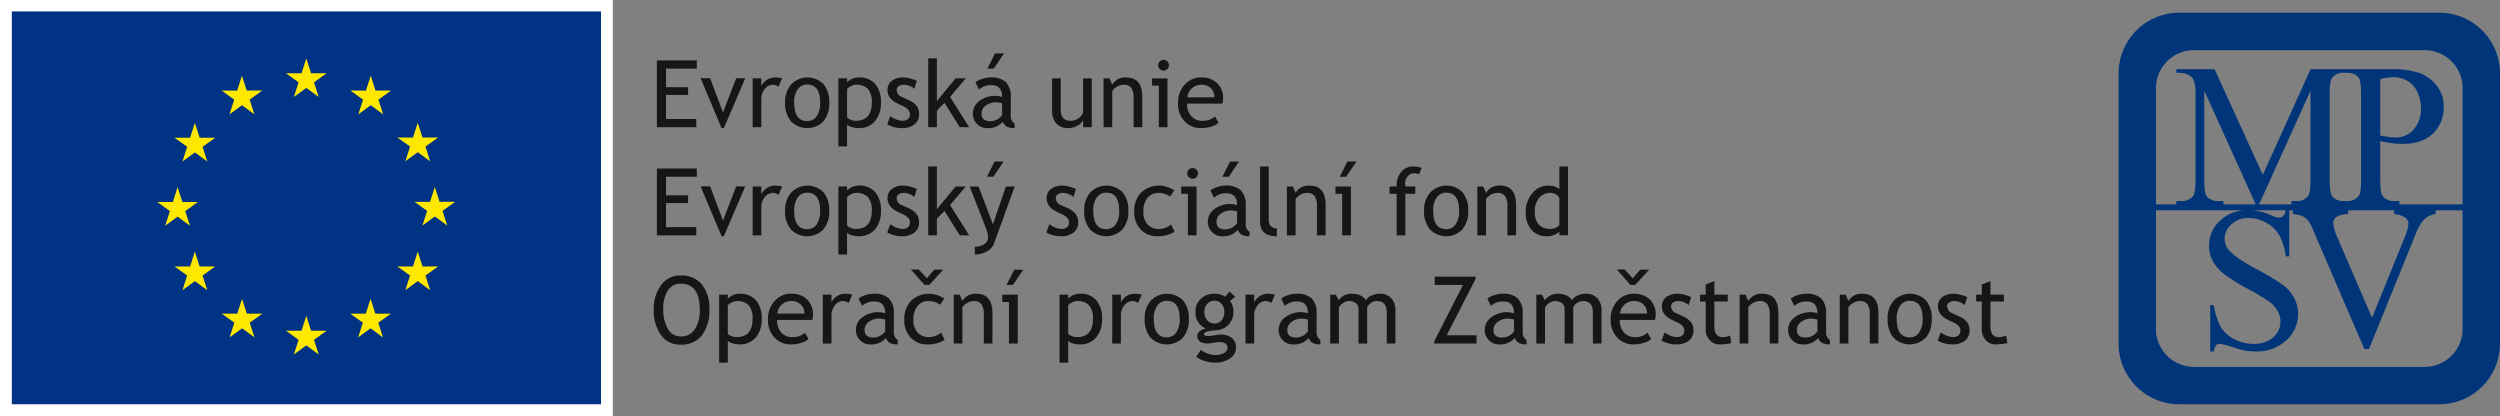 <svg id="Group_334" data-name="Group 334" xmlns="http://www.w3.org/2000/svg" xmlns:xlink="http://www.w3.org/1999/xlink" width="686.231" height="114.259" viewBox="0 0 686.231 114.259">
  <rect x="0" y="0" width="686.231" height="114.259" fill="#808080" stroke="none"/>
  <defs>
    <clipPath id="clip-path">
      <rect id="Rectangle_125" data-name="Rectangle 125" width="686.231" height="114.259" fill="none"/>
    </clipPath>
  </defs>
  <rect id="Rectangle_123" data-name="Rectangle 123" width="168.212" height="114.259" transform="translate(0 0)" fill="#fff"/>
  <rect id="Rectangle_124" data-name="Rectangle 124" width="161.743" height="107.83" transform="translate(3.237 3.136)" fill="#003383"/>
  <path id="Path_1222" data-name="Path 1222" d="M21.638,14.571l3.414-2.491,3.414,2.491-1.3-4.027,3.467-2.487H26.358L25.052,3.978l-1.31,4.083-4.269,0,3.467,2.487Z" transform="translate(59.022 12.056)" fill="#ffe800"/>
  <path id="Path_1223" data-name="Path 1223" d="M17.26,15.752l3.41-2.491,3.41,2.491-1.294-4.031,3.463-2.487H21.976L20.67,5.155,19.36,9.238l-4.269,0,3.463,2.487Z" transform="translate(45.74 15.623)" fill="#ffe800"/>
  <path id="Path_1224" data-name="Path 1224" d="M17.464,8.367l-1.306,4.087-4.273,0,3.467,2.487-1.3,4.031,3.414-2.491,3.414,2.491-1.3-4.031,3.467-2.487H18.774Z" transform="translate(36.024 25.359)" fill="#ffe800"/>
  <path id="Path_1225" data-name="Path 1225" d="M16.291,20.853l3.41,2.491-1.3-4.031,3.467-2.491H17.6l-1.306-4.079-1.306,4.091-4.277-.012,3.471,2.491-1.3,4.031Z" transform="translate(32.456 38.623)" fill="#ffe800"/>
  <path id="Path_1226" data-name="Path 1226" d="M18.771,21.215l-1.306-4.083L16.159,21.22l-4.273,0,3.463,2.491-1.3,4.027,3.414-2.5,3.41,2.5-1.3-4.027,3.467-2.491Z" transform="translate(36.025 51.925)" fill="#ffe800"/>
  <path id="Path_1227" data-name="Path 1227" d="M21.983,24.422l-1.306-4.075-1.306,4.079-4.273,0,3.463,2.487L17.267,30.94l3.41-2.491,3.41,2.491-1.3-4.031,3.467-2.487Z" transform="translate(45.762 61.668)" fill="#ffe800"/>
  <path id="Path_1228" data-name="Path 1228" d="M26.359,25.589l-1.31-4.079-1.3,4.083-4.273,0,3.463,2.491-1.3,4.027,3.414-2.491,3.41,2.491-1.3-4.027,3.467-2.491Z" transform="translate(59.025 65.192)" fill="#ffe800"/>
  <path id="Path_1229" data-name="Path 1229" d="M30.736,24.422,29.43,20.347l-1.31,4.079-4.269,0,3.463,2.487-1.3,4.031,3.414-2.491,3.41,2.491-1.3-4.031,3.467-2.487Z" transform="translate(72.289 61.668)" fill="#ffe800"/>
  <path id="Path_1230" data-name="Path 1230" d="M33.952,21.215l-1.31-4.083-1.31,4.087-4.269,0,3.467,2.491-1.3,4.027,3.414-2.5,3.414,2.5-1.3-4.027,3.467-2.491Z" transform="translate(82.024 51.925)" fill="#ffe800"/>
  <path id="Path_1231" data-name="Path 1231" d="M39.387,16.811H35.115L33.8,12.732l-1.3,4.083-4.277,0L31.692,19.3l-1.3,4.027,3.41-2.5,3.414,2.5-1.3-4.027Z" transform="translate(85.549 38.588)" fill="#ffe800"/>
  <path id="Path_1232" data-name="Path 1232" d="M29.228,18.948l3.414-2.491,3.41,2.491-1.3-4.027,3.463-2.483H33.948L32.642,8.355l-1.314,4.083H27.064l3.467,2.483Z" transform="translate(82.027 25.323)" fill="#ffe800"/>
  <path id="Path_1233" data-name="Path 1233" d="M29.442,5.155,28.136,9.238,23.863,9.23l3.463,2.5-1.3,4.031,3.418-2.5,3.41,2.5-1.3-4.031,3.467-2.5H30.748Z" transform="translate(72.325 15.624)" fill="#ffe800"/>
  <path id="Path_1234" data-name="Path 1234" d="M47.236,6.366v5.1h6.058v2.128H47.236V20.2h8.312v2.253H44.733V4.113H55.685V6.366Z" transform="translate(135.58 12.464)" fill="#161615"/>
  <path id="Path_1235" data-name="Path 1235" d="M54.084,19.02h-.625L47.711,5.327h2.6l3.543,9.388,3.616-9.388h2.491Z" transform="translate(144.606 16.146)" fill="#161615"/>
  <g id="Group_335" data-name="Group 335" transform="translate(0 0)">
    <g id="Group_334-2" data-name="Group 334" clip-path="url(#clip-path)">
      <path id="Path_1236" data-name="Path 1236" d="M58.352,7.813a2.732,2.732,0,0,0-1.564-.536,2.8,2.8,0,0,0-2.213,1.161,4.322,4.322,0,0,0-.943,2.805v7.687H51.254V5.524h2.378v2.14a4.162,4.162,0,0,1,3.87-2.39A10.5,10.5,0,0,1,59.34,5.5Z" transform="translate(155.344 15.985)" fill="#161615"/>
      <path id="Path_1237" data-name="Path 1237" d="M55.965,12.2q0,5.043,3.567,5.043a3.006,3.006,0,0,0,2.612-1.35,6.354,6.354,0,0,0,.943-3.692q0-4.982-3.555-4.982a3.058,3.058,0,0,0-2.6,1.326,6.076,6.076,0,0,0-.971,3.656m-2.5,0a7.325,7.325,0,0,1,1.673-5.014A6.191,6.191,0,0,1,64,7.108,7.51,7.51,0,0,1,65.591,12.2a7.54,7.54,0,0,1-1.624,5.115,6.211,6.211,0,0,1-8.9-.02,7.624,7.624,0,0,1-1.6-5.1" transform="translate(162.036 15.985)" fill="#161615"/>
      <path id="Path_1238" data-name="Path 1238" d="M59.471,8.418v7.808a2.1,2.1,0,0,0,.951.645,3.6,3.6,0,0,0,1.415.306q4.426,0,4.43-5.006a5.479,5.479,0,0,0-1.052-3.716,4.312,4.312,0,0,0-3.366-1.177,2.939,2.939,0,0,0-1.225.351,3.931,3.931,0,0,0-1.153.79m0,9.775v6H57.093V5.524h2.378v1.1a4.437,4.437,0,0,1,3.265-1.354,5.659,5.659,0,0,1,4.446,1.778,7.58,7.58,0,0,1,1.588,5.208,7.566,7.566,0,0,1-1.6,4.99,5.685,5.685,0,0,1-4.631,1.931,6.246,6.246,0,0,1-1.822-.3,2.406,2.406,0,0,1-1.246-.689" transform="translate(173.041 15.985)" fill="#161615"/>
      <path id="Path_1239" data-name="Path 1239" d="M60.418,18.128l.838-2.253a6.474,6.474,0,0,0,3.2,1.3c1.467,0,2.2-.617,2.2-1.854,0-.883-.709-1.645-2.128-2.277a17.262,17.262,0,0,1-2.209-1.137,5.121,5.121,0,0,1-.992-.883,3.542,3.542,0,0,1-.625-1.052,3.426,3.426,0,0,1-.206-1.2,3.064,3.064,0,0,1,1.2-2.576,4.981,4.981,0,0,1,3.14-.927A10.01,10.01,0,0,1,68.54,6.2l-.673,2.2a4.56,4.56,0,0,0-2.842-1.125,2.485,2.485,0,0,0-1.435.4,1.193,1.193,0,0,0-.58,1.016,2.109,2.109,0,0,0,1.463,1.951l1.7.774a6.026,6.026,0,0,1,2.281,1.628,3.611,3.611,0,0,1,.713,2.29A3.437,3.437,0,0,1,67.9,18.161a5.427,5.427,0,0,1-3.5,1.02,7.976,7.976,0,0,1-3.982-1.052" transform="translate(183.119 15.985)" fill="#161615"/>
      <path id="Path_1240" data-name="Path 1240" d="M71.873,22.874l-4.208-6.707-2.076,2.14v4.567H63.21V3.973h2.378V15.7L70.72,9.467H73.5l-4.293,5.1,5.244,8.312Z" transform="translate(191.582 12.042)" fill="#161615"/>
      <path id="Path_1241" data-name="Path 1241" d="M74.821,3.637,71.995,7.8H70.242l2.116-4.168ZM74.285,17.31a8.491,8.491,0,0,0-1.576-.254,4.519,4.519,0,0,0-2.943.927,2.764,2.764,0,0,0-1.141,2.193q0,2.086,2.467,2.088a4.055,4.055,0,0,0,3.192-1.713Zm.226,5.043a5.248,5.248,0,0,1-4.369,1.79A3.757,3.757,0,0,1,67.408,23a3.845,3.845,0,0,1-1.161-2.85A4.252,4.252,0,0,1,68.033,16.7a7.115,7.115,0,0,1,4.551-1.407,5.291,5.291,0,0,1,1.7.322q0-3.253-2.9-3.253a4.636,4.636,0,0,0-3.43,1.2l-1-1.991a5.9,5.9,0,0,1,1.87-.943,7.331,7.331,0,0,1,2.286-.4,5.8,5.8,0,0,1,4.24,1.326,5.794,5.794,0,0,1,1.318,4.22v4.8a2.455,2.455,0,0,0,1.052,2.354V24.13a4.5,4.5,0,0,1-2.173-.411,2.351,2.351,0,0,1-1.032-1.366" transform="translate(200.786 11.023)" fill="#161615"/>
      <path id="Path_1242" data-name="Path 1242" d="M74.022,5.336v8.549q0,3.1,2.693,3.1a3.72,3.72,0,0,0,2.152-.673,3.272,3.272,0,0,0,1.29-1.568V5.336h2.378V18.743H80.157V16.888a3.706,3.706,0,0,1-1.608,1.447,4.912,4.912,0,0,1-2.362.657,4.378,4.378,0,0,1-3.374-1.266,5.1,5.1,0,0,1-1.169-3.592v-8.8Z" transform="translate(217.144 16.173)" fill="#161615"/>
      <path id="Path_1243" data-name="Path 1243" d="M83.4,18.931v-7.8a5.164,5.164,0,0,0-.645-3A2.54,2.54,0,0,0,80.6,7.277a3.518,3.518,0,0,0-1.7.488,3.814,3.814,0,0,0-1.366,1.2v9.964H75.15V5.524h1.628l.75,1.729a4.132,4.132,0,0,1,3.845-1.979q4.408,0,4.406,5.357v8.3Z" transform="translate(227.77 15.985)" fill="#161615"/>
      <path id="Path_1244" data-name="Path 1244" d="M81.6,4.078a1.424,1.424,0,0,1,1.048.435,1.4,1.4,0,0,1,.427,1.032,1.469,1.469,0,1,1-2.939,0A1.452,1.452,0,0,1,81.6,4.078m-1.3,18.478v-11.4H78.455v-2h4.216V22.556Z" transform="translate(237.787 12.36)" fill="#161615"/>
      <path id="Path_1245" data-name="Path 1245" d="M86.619,7.277a3.762,3.762,0,0,0-3.833,3.458H90.21a3.391,3.391,0,0,0-.9-2.406,3.51,3.51,0,0,0-2.689-1.052m5.768,5.184H82.725a4.823,4.823,0,0,0,1.29,3.616,4.018,4.018,0,0,0,2.926,1.1,5.011,5.011,0,0,0,3.406-1.189l1,1.713a4.529,4.529,0,0,1-1.693.951,9.139,9.139,0,0,1-3.18.524,5.925,5.925,0,0,1-4.293-1.713,6.719,6.719,0,0,1-1.963-5.083,7.166,7.166,0,0,1,2.015-5.321,5.853,5.853,0,0,1,4.269-1.79A6.094,6.094,0,0,1,91,6.89a5.519,5.519,0,0,1,1.58,4.12,5.333,5.333,0,0,1-.189,1.451" transform="translate(243.142 15.985)" fill="#161615"/>
      <path id="Path_1246" data-name="Path 1246" d="M47.236,13.73v5.1h6.058v2.128H47.236v6.611h8.312v2.253H44.733V11.477H55.685V13.73Z" transform="translate(135.58 34.785)" fill="#161615"/>
      <path id="Path_1247" data-name="Path 1247" d="M54.084,26.384h-.625L47.711,12.692h2.6l3.543,9.388,3.616-9.388h2.491Z" transform="translate(144.606 38.466)" fill="#161615"/>
      <path id="Path_1248" data-name="Path 1248" d="M58.352,15.178a2.732,2.732,0,0,0-1.564-.536A2.8,2.8,0,0,0,54.575,15.8a4.322,4.322,0,0,0-.943,2.805V26.3H51.254V12.889h2.378v2.14a4.162,4.162,0,0,1,3.87-2.39,10.5,10.5,0,0,1,1.838.226Z" transform="translate(155.344 38.307)" fill="#161615"/>
      <path id="Path_1249" data-name="Path 1249" d="M55.965,19.56q0,5.043,3.567,5.043a3.006,3.006,0,0,0,2.612-1.35,6.354,6.354,0,0,0,.943-3.692q0-4.982-3.555-4.982a3.057,3.057,0,0,0-2.6,1.326,6.076,6.076,0,0,0-.971,3.656m-2.5,0a7.325,7.325,0,0,1,1.673-5.014A6.191,6.191,0,0,1,64,14.473a7.51,7.51,0,0,1,1.588,5.087,7.54,7.54,0,0,1-1.624,5.115,6.211,6.211,0,0,1-8.9-.02,7.624,7.624,0,0,1-1.6-5.1" transform="translate(162.036 38.307)" fill="#161615"/>
      <path id="Path_1250" data-name="Path 1250" d="M59.471,15.782V23.59a2.1,2.1,0,0,0,.951.645,3.6,3.6,0,0,0,1.415.306q4.426,0,4.43-5.006a5.479,5.479,0,0,0-1.052-3.716,4.312,4.312,0,0,0-3.366-1.177,2.939,2.939,0,0,0-1.225.351,3.93,3.93,0,0,0-1.153.79m0,9.775v6H57.093V12.888h2.378v1.1a4.437,4.437,0,0,1,3.265-1.354,5.659,5.659,0,0,1,4.446,1.778,7.58,7.58,0,0,1,1.588,5.208,7.566,7.566,0,0,1-1.6,4.99,5.685,5.685,0,0,1-4.631,1.931,6.247,6.247,0,0,1-1.822-.3,2.406,2.406,0,0,1-1.246-.689" transform="translate(173.041 38.304)" fill="#161615"/>
      <path id="Path_1251" data-name="Path 1251" d="M60.418,25.493l.838-2.253a6.474,6.474,0,0,0,3.2,1.3c1.467,0,2.2-.617,2.2-1.854,0-.883-.709-1.645-2.128-2.277a17.262,17.262,0,0,1-2.209-1.137,5.121,5.121,0,0,1-.992-.883,3.542,3.542,0,0,1-.625-1.052,3.426,3.426,0,0,1-.206-1.2,3.064,3.064,0,0,1,1.2-2.576,4.981,4.981,0,0,1,3.14-.927,10.01,10.01,0,0,1,3.692.927l-.673,2.2a4.56,4.56,0,0,0-2.842-1.125,2.485,2.485,0,0,0-1.435.4,1.193,1.193,0,0,0-.58,1.016,2.109,2.109,0,0,0,1.463,1.951l1.7.774a6.026,6.026,0,0,1,2.281,1.628,3.611,3.611,0,0,1,.713,2.29A3.437,3.437,0,0,1,67.9,25.526a5.427,5.427,0,0,1-3.5,1.02,7.976,7.976,0,0,1-3.982-1.052" transform="translate(183.119 38.307)" fill="#161615"/>
      <path id="Path_1252" data-name="Path 1252" d="M71.873,30.238l-4.208-6.707-2.076,2.14v4.567H63.21v-18.9h2.378V23.063l5.131-6.232H73.5l-4.293,5.1,5.244,8.312Z" transform="translate(191.582 34.362)" fill="#161615"/>
      <path id="Path_1253" data-name="Path 1253" d="M75.335,11l-2.83,4.168H70.756L72.868,11Zm-2.64,22.533a4.132,4.132,0,0,1-1.947,2.128,6.517,6.517,0,0,1-3.309.851V34.385a4.56,4.56,0,0,0,2.552-.693,2.007,2.007,0,0,0,1.064-1.7,6.352,6.352,0,0,0-.387-2.173q-.387-1.07-1-2.648L66.036,17.85h2.427l3.946,10.363L75.952,17.85h2.427Z" transform="translate(200.147 33.346)" fill="#161615"/>
      <path id="Path_1254" data-name="Path 1254" d="M71.253,25.493l.838-2.253a6.474,6.474,0,0,0,3.2,1.3c1.467,0,2.2-.617,2.2-1.854,0-.883-.709-1.645-2.128-2.277a17.259,17.259,0,0,1-2.209-1.137,5.122,5.122,0,0,1-.992-.883,3.543,3.543,0,0,1-.625-1.052,3.427,3.427,0,0,1-.206-1.2,3.064,3.064,0,0,1,1.2-2.576,4.989,4.989,0,0,1,3.14-.927,10.01,10.01,0,0,1,3.692.927l-.673,2.2a4.56,4.56,0,0,0-2.842-1.125,2.485,2.485,0,0,0-1.435.4,1.193,1.193,0,0,0-.58,1.016,2.109,2.109,0,0,0,1.463,1.951l1.705.774a6.008,6.008,0,0,1,2.277,1.628A3.611,3.611,0,0,1,80,22.7a3.437,3.437,0,0,1-1.266,2.826,5.427,5.427,0,0,1-3.5,1.02,7.976,7.976,0,0,1-3.982-1.052" transform="translate(215.959 38.307)" fill="#161615"/>
      <path id="Path_1255" data-name="Path 1255" d="M76.33,19.56q0,5.043,3.567,5.043a3.015,3.015,0,0,0,2.612-1.35,6.354,6.354,0,0,0,.943-3.692q0-4.982-3.555-4.982A3.057,3.057,0,0,0,77.3,15.9a6.076,6.076,0,0,0-.971,3.656m-2.5,0A7.325,7.325,0,0,1,75.5,14.546a6.191,6.191,0,0,1,8.868-.073,7.51,7.51,0,0,1,1.588,5.087,7.54,7.54,0,0,1-1.624,5.115,6.211,6.211,0,0,1-8.9-.02,7.624,7.624,0,0,1-1.6-5.1" transform="translate(223.76 38.307)" fill="#161615"/>
      <path id="Path_1256" data-name="Path 1256" d="M88.232,13.977l-1.177,1.677a3.53,3.53,0,0,0-1.282-.689,5.484,5.484,0,0,0-1.81-.322A3.812,3.812,0,0,0,80.884,16a5.633,5.633,0,0,0-1.137,3.725,5.041,5.041,0,0,0,1.161,3.587,4.234,4.234,0,0,0,3.233,1.233A5.316,5.316,0,0,0,87.37,23.3l.939,2.007a8.6,8.6,0,0,1-4.744,1.237A6.055,6.055,0,0,1,79.03,24.7a6.836,6.836,0,0,1-1.79-4.982A7.122,7.122,0,0,1,79.1,14.578a7.11,7.11,0,0,1,7.34-1.5,6.389,6.389,0,0,1,1.79.9" transform="translate(234.104 38.307)" fill="#161615"/>
      <path id="Path_1257" data-name="Path 1257" d="M83.579,11.443a1.415,1.415,0,0,1,1.044.435,1.391,1.391,0,0,1,.431,1.032,1.412,1.412,0,0,1-.431,1.044,1.465,1.465,0,0,1-2.076,0,1.465,1.465,0,0,1,1.032-2.511m-1.3,18.478v-11.4H80.435v-2h4.22V29.921Z" transform="translate(243.788 34.682)" fill="#161615"/>
      <path id="Path_1258" data-name="Path 1258" d="M90.823,11l-2.83,4.168H86.244L88.36,11Zm-.536,13.673a8.47,8.47,0,0,0-1.58-.254,4.508,4.508,0,0,0-2.939.927,2.764,2.764,0,0,0-1.141,2.193q0,2.086,2.467,2.088a4.055,4.055,0,0,0,3.192-1.713Zm.226,5.043a5.248,5.248,0,0,1-4.37,1.79,3.757,3.757,0,0,1-2.733-1.145,3.845,3.845,0,0,1-1.161-2.85,4.252,4.252,0,0,1,1.786-3.446,7.115,7.115,0,0,1,4.551-1.407,5.291,5.291,0,0,1,1.7.322q0-3.253-2.9-3.253a4.63,4.63,0,0,0-3.43,1.2l-1-1.991A5.9,5.9,0,0,1,84.821,18a7.331,7.331,0,0,1,2.286-.4,5.794,5.794,0,0,1,4.236,1.326,5.777,5.777,0,0,1,1.322,4.22v4.8a2.455,2.455,0,0,0,1.052,2.354v1.189a4.5,4.5,0,0,1-2.173-.411,2.351,2.351,0,0,1-1.032-1.366" transform="translate(249.286 33.346)" fill="#161615"/>
      <path id="Path_1259" data-name="Path 1259" d="M85.808,26.446V11.338h2.378V26.047A2.288,2.288,0,0,0,88.8,27.74a2.194,2.194,0,0,0,1.624.621v2.128q-4.619,0-4.619-4.043" transform="translate(260.073 34.364)" fill="#161615"/>
      <path id="Path_1260" data-name="Path 1260" d="M95.887,26.3V18.5a5.164,5.164,0,0,0-.645-3,2.54,2.54,0,0,0-2.161-.855,3.518,3.518,0,0,0-1.7.488,3.814,3.814,0,0,0-1.366,1.2V26.3H87.636V12.889h1.628l.75,1.729a4.132,4.132,0,0,1,3.845-1.979q4.408,0,4.406,5.357v8.3Z" transform="translate(265.613 38.307)" fill="#161615"/>
      <path id="Path_1261" data-name="Path 1261" d="M96.7,11l-2.83,4.168H92.114L94.23,11ZM92.779,31.257v-11.4H90.941v-2h4.253V31.257Z" transform="translate(275.63 33.346)" fill="#161615"/>
      <path id="Path_1262" data-name="Path 1262" d="M102.747,13.465a4.1,4.1,0,0,0-1.35-.25,2.261,2.261,0,0,0-1.8.826,3.1,3.1,0,0,0-.709,2.088l.064.7h2.729v2H98.954v11.4H96.576v-11.4H94.625v-2h1.951A5.978,5.978,0,0,1,97.842,12.8a4.2,4.2,0,0,1,3.342-1.463,7.44,7.44,0,0,1,2.229.375Z" transform="translate(286.796 34.361)" fill="#161615"/>
      <path id="Path_1263" data-name="Path 1263" d="M99.478,19.56q0,5.043,3.567,5.043a3.015,3.015,0,0,0,2.612-1.35,6.354,6.354,0,0,0,.943-3.692q0-4.982-3.555-4.982a3.057,3.057,0,0,0-2.6,1.326,6.076,6.076,0,0,0-.971,3.656m-2.5,0a7.325,7.325,0,0,1,1.673-5.014,6.191,6.191,0,0,1,8.868-.073A7.51,7.51,0,0,1,109.1,19.56a7.54,7.54,0,0,1-1.624,5.115,6.211,6.211,0,0,1-8.9-.02,7.624,7.624,0,0,1-1.6-5.1" transform="translate(293.919 38.307)" fill="#161615"/>
      <path id="Path_1264" data-name="Path 1264" d="M108.856,26.3V18.5a5.163,5.163,0,0,0-.645-3,2.539,2.539,0,0,0-2.161-.855,3.519,3.519,0,0,0-1.7.488,3.814,3.814,0,0,0-1.366,1.2V26.3h-2.378V12.889h1.628l.75,1.729a4.132,4.132,0,0,1,3.845-1.979q4.408,0,4.406,5.357v8.3Z" transform="translate(304.921 38.307)" fill="#161615"/>
      <path id="Path_1265" data-name="Path 1265" d="M113.145,19.935a2.82,2.82,0,0,0-2.467-1.35,3.826,3.826,0,0,0-3.1,1.427,5.491,5.491,0,0,0-1.185,3.632q0,4.843,4.406,4.841a3.394,3.394,0,0,0,1.354-.355,1.974,1.974,0,0,0,.988-.758Zm0,10.291v-.988a4.88,4.88,0,0,1-3.6,1.237,5.149,5.149,0,0,1-4.083-1.8,7.071,7.071,0,0,1-1.564-4.8,7.713,7.713,0,0,1,1.8-5.151,5.461,5.461,0,0,1,4.293-2.136,4.56,4.56,0,0,1,3.156.975v-6.22h2.378V30.226Z" transform="translate(314.889 34.361)" fill="#161615"/>
      <path id="Path_1266" data-name="Path 1266" d="M47.144,28.1a10.224,10.224,0,0,0,1.246,5.268A3.885,3.885,0,0,0,51.9,35.485a4.457,4.457,0,0,0,3.91-1.939A9.448,9.448,0,0,0,57.157,28.1q0-7.086-5.256-7.086a3.952,3.952,0,0,0-3.543,1.9A9.569,9.569,0,0,0,47.144,28.1m-2.628,0a10.839,10.839,0,0,1,2-6.659A6.375,6.375,0,0,1,51.9,18.761a7.159,7.159,0,0,1,5.853,2.467A10.514,10.514,0,0,1,59.789,28.1a11.058,11.058,0,0,1-2.044,7.078,7.041,7.041,0,0,1-5.845,2.56,6.322,6.322,0,0,1-5.426-2.7A11.52,11.52,0,0,1,44.516,28.1" transform="translate(134.922 56.862)" fill="#161615"/>
      <path id="Path_1267" data-name="Path 1267" d="M51.35,23.147v7.808a2.1,2.1,0,0,0,.951.645,3.608,3.608,0,0,0,1.415.31q4.432,0,4.43-5.01a5.479,5.479,0,0,0-1.052-3.716,4.312,4.312,0,0,0-3.366-1.177,2.939,2.939,0,0,0-1.225.351,3.986,3.986,0,0,0-1.153.79m0,9.775v6H48.972V20.253H51.35v1.1A4.446,4.446,0,0,1,54.619,20a5.656,5.656,0,0,1,4.442,1.778,7.58,7.58,0,0,1,1.588,5.208,7.566,7.566,0,0,1-1.6,4.99,5.668,5.668,0,0,1-4.631,1.931,6.247,6.247,0,0,1-1.822-.3,2.443,2.443,0,0,1-1.246-.689" transform="translate(148.428 60.626)" fill="#161615"/>
      <path id="Path_1268" data-name="Path 1268" d="M58.688,22.006a3.755,3.755,0,0,0-3.825,3.454h7.425a3.391,3.391,0,0,0-.907-2.4,3.507,3.507,0,0,0-2.693-1.052m5.776,5.184H54.8a4.839,4.839,0,0,0,1.29,3.616,4.035,4.035,0,0,0,2.926,1.1,5.022,5.022,0,0,0,3.41-1.189l1,1.713a4.475,4.475,0,0,1-1.689.951,9.139,9.139,0,0,1-3.18.524A5.925,5.925,0,0,1,54.258,32.2,6.723,6.723,0,0,1,52.3,27.113a7.166,7.166,0,0,1,2.015-5.321A5.851,5.851,0,0,1,58.579,20a6.1,6.1,0,0,1,4.494,1.616,5.532,5.532,0,0,1,1.576,4.12,5.5,5.5,0,0,1-.185,1.451" transform="translate(158.511 60.626)" fill="#161615"/>
      <path id="Path_1269" data-name="Path 1269" d="M63.129,22.543a2.722,2.722,0,0,0-1.564-.536,2.8,2.8,0,0,0-2.213,1.161,4.322,4.322,0,0,0-.943,2.805v7.687H56.031V20.254h2.378v2.14A4.162,4.162,0,0,1,62.279,20a10.5,10.5,0,0,1,1.838.226Z" transform="translate(169.823 60.629)" fill="#161615"/>
      <path id="Path_1270" data-name="Path 1270" d="M66.323,27.078a8.491,8.491,0,0,0-1.576-.254,4.519,4.519,0,0,0-2.943.927,2.764,2.764,0,0,0-1.141,2.193c0,1.395.822,2.088,2.467,2.088a4.044,4.044,0,0,0,3.192-1.713Zm.226,5.043a5.248,5.248,0,0,1-4.369,1.79,3.757,3.757,0,0,1-2.733-1.145,3.838,3.838,0,0,1-1.161-2.85,4.252,4.252,0,0,1,1.786-3.446,7.115,7.115,0,0,1,4.551-1.407,5.291,5.291,0,0,1,1.7.322q0-3.253-2.9-3.253a4.636,4.636,0,0,0-3.43,1.2l-1-1.991a5.9,5.9,0,0,1,1.87-.943,7.331,7.331,0,0,1,2.286-.4,5.788,5.788,0,0,1,4.236,1.326A5.783,5.783,0,0,1,68.7,25.55v4.8a2.455,2.455,0,0,0,1.052,2.354V33.9a4.5,4.5,0,0,1-2.173-.411,2.351,2.351,0,0,1-1.032-1.366" transform="translate(176.654 60.629)" fill="#161615"/>
      <path id="Path_1271" data-name="Path 1271" d="M72.266,18.4l-3.813,4.18H67.114l-3.733-4.228h2.157l2.229,2.4,2.04-2.354Zm.306,7.949-1.181,1.677a3.47,3.47,0,0,0-1.278-.689,5.484,5.484,0,0,0-1.81-.322,3.812,3.812,0,0,0-3.08,1.354,5.634,5.634,0,0,0-1.141,3.725,5.042,5.042,0,0,0,1.165,3.587,4.234,4.234,0,0,0,3.233,1.233,5.3,5.3,0,0,0,3.225-1.242l.943,2.007A8.6,8.6,0,0,1,67.9,38.917a6.033,6.033,0,0,1-4.531-1.842,6.838,6.838,0,0,1-1.794-4.982,7.122,7.122,0,0,1,1.862-5.143,7.11,7.11,0,0,1,7.34-1.5,6.56,6.56,0,0,1,1.79.9" transform="translate(186.641 55.622)" fill="#161615"/>
      <path id="Path_1272" data-name="Path 1272" d="M73.2,33.661v-7.8a5.14,5.14,0,0,0-.645-2.995,2.53,2.53,0,0,0-2.161-.859,3.518,3.518,0,0,0-1.7.488,3.813,3.813,0,0,0-1.366,1.2v9.964H64.946V20.254h1.628l.75,1.729A4.132,4.132,0,0,1,71.17,20q4.4,0,4.406,5.357v8.3Z" transform="translate(196.843 60.629)" fill="#161615"/>
      <path id="Path_1273" data-name="Path 1273" d="M74.007,18.367l-2.83,4.172H69.424l2.116-4.172ZM70.089,38.622v-11.4H68.251v-2H72.5V38.622Z" transform="translate(206.86 55.668)" fill="#161615"/>
      <path id="Path_1274" data-name="Path 1274" d="M74.529,23.147v7.808a2.1,2.1,0,0,0,.951.645,3.608,3.608,0,0,0,1.415.31q4.432,0,4.43-5.01a5.479,5.479,0,0,0-1.052-3.716,4.312,4.312,0,0,0-3.366-1.177,2.939,2.939,0,0,0-1.225.351,3.985,3.985,0,0,0-1.153.79m0,9.775v6H72.151V20.253h2.378v1.1A4.446,4.446,0,0,1,77.8,20a5.656,5.656,0,0,1,4.442,1.778,7.58,7.58,0,0,1,1.588,5.208,7.566,7.566,0,0,1-1.6,4.99A5.668,5.668,0,0,1,77.6,33.909a6.247,6.247,0,0,1-1.822-.3,2.406,2.406,0,0,1-1.246-.689" transform="translate(218.68 60.626)" fill="#161615"/>
      <path id="Path_1275" data-name="Path 1275" d="M82.839,22.543a2.751,2.751,0,0,0-1.564-.536,2.807,2.807,0,0,0-2.217,1.161,4.345,4.345,0,0,0-.943,2.805v7.687H75.741V20.254h2.374v2.14A4.17,4.17,0,0,1,81.985,20a10.417,10.417,0,0,1,1.838.226Z" transform="translate(229.561 60.629)" fill="#161615"/>
      <path id="Path_1276" data-name="Path 1276" d="M80.452,26.925q0,5.043,3.567,5.043a3.015,3.015,0,0,0,2.612-1.35,6.354,6.354,0,0,0,.943-3.692q0-4.982-3.555-4.982a3.057,3.057,0,0,0-2.6,1.326,6.077,6.077,0,0,0-.971,3.656m-2.5,0a7.325,7.325,0,0,1,1.673-5.014,6.191,6.191,0,0,1,8.868-.073,7.51,7.51,0,0,1,1.588,5.087,7.542,7.542,0,0,1-1.628,5.115,6.206,6.206,0,0,1-8.9-.02,7.624,7.624,0,0,1-1.6-5.1" transform="translate(236.253 60.629)" fill="#161615"/>
      <path id="Path_1277" data-name="Path 1277" d="M86.652,22.379a2.579,2.579,0,0,0-2.019.879,3.074,3.074,0,0,0-.782,2.124A3.533,3.533,0,0,0,84.6,27.7a2.512,2.512,0,0,0,2.048.923,2.392,2.392,0,0,0,1.979-.895,3.655,3.655,0,0,0,.713-2.35,3.1,3.1,0,0,0-.77-2.124,2.452,2.452,0,0,0-1.923-.879M81.61,37.789l1.29-1.9a7.018,7.018,0,0,0,3.829,1.391,4.964,4.964,0,0,0,2.548-.56,1.609,1.609,0,0,0,.931-1.383c0-1.084-.786-1.624-2.35-1.624a9.251,9.251,0,0,0-1.455.2,9.442,9.442,0,0,1-1.637.2q-2.86,0-2.858-2.152a1.543,1.543,0,0,1,.669-1.2,4.174,4.174,0,0,1,1.661-.778,4.682,4.682,0,0,1-2.83-4.607,4.648,4.648,0,0,1,1.463-3.5,5.039,5.039,0,0,1,3.62-1.4,5.142,5.142,0,0,1,3.092.814l1.189-1.427,1.552,1.463L90.9,22.391a4.966,4.966,0,0,1,.915,3.1A4.85,4.85,0,0,1,90.546,28.9a4.973,4.973,0,0,1-3.317,1.576l-1.963.2a3.71,3.71,0,0,0-.939.27c-.391.153-.589.355-.589.6,0,.343.407.516,1.225.516a10.769,10.769,0,0,0,1.677-.2,11.277,11.277,0,0,1,1.689-.193,4.613,4.613,0,0,1,3.088.947,3.264,3.264,0,0,1,1.108,2.624,3.479,3.479,0,0,1-1.661,2.991,7.259,7.259,0,0,1-4.2,1.137,8.906,8.906,0,0,1-2.741-.464,7.783,7.783,0,0,1-2.314-1.125" transform="translate(246.737 60.169)" fill="#161615"/>
      <path id="Path_1278" data-name="Path 1278" d="M91.915,22.543a2.722,2.722,0,0,0-1.564-.536,2.8,2.8,0,0,0-2.213,1.161,4.322,4.322,0,0,0-.943,2.805v7.687H84.817V20.254H87.2v2.14A4.162,4.162,0,0,1,91.065,20a10.5,10.5,0,0,1,1.838.226Z" transform="translate(257.069 60.629)" fill="#161615"/>
      <path id="Path_1279" data-name="Path 1279" d="M95.11,27.078a8.492,8.492,0,0,0-1.576-.254,4.519,4.519,0,0,0-2.943.927,2.764,2.764,0,0,0-1.141,2.193c0,1.395.822,2.088,2.467,2.088a4.044,4.044,0,0,0,3.192-1.713Zm.226,5.043a5.248,5.248,0,0,1-4.369,1.79,3.757,3.757,0,0,1-2.733-1.145,3.838,3.838,0,0,1-1.161-2.85,4.252,4.252,0,0,1,1.786-3.446,7.115,7.115,0,0,1,4.551-1.407,5.291,5.291,0,0,1,1.7.322q0-3.253-2.9-3.253a4.636,4.636,0,0,0-3.43,1.2l-1-1.991a5.9,5.9,0,0,1,1.87-.943,7.331,7.331,0,0,1,2.286-.4,5.788,5.788,0,0,1,4.236,1.326,5.783,5.783,0,0,1,1.322,4.22v4.8a2.455,2.455,0,0,0,1.052,2.354V33.9a4.5,4.5,0,0,1-2.173-.411,2.352,2.352,0,0,1-1.032-1.366" transform="translate(263.904 60.629)" fill="#161615"/>
      <path id="Path_1280" data-name="Path 1280" d="M106.107,33.661V25.176q0-3.168-2.741-3.168a2.742,2.742,0,0,0-1.616.532,2.786,2.786,0,0,0-1.024,1.209v9.912H98.347V24.136a1.857,1.857,0,0,0-.746-1.56,3.162,3.162,0,0,0-1.971-.568,2.7,2.7,0,0,0-1.52.552,3.3,3.3,0,0,0-1.145,1.213v9.888H90.584V20.254h1.552l.79,1.552A4.176,4.176,0,0,1,96.368,20q2.878,0,4.031,1.79a3.073,3.073,0,0,1,1.487-1.278A5.213,5.213,0,0,1,104.128,20a4.156,4.156,0,0,1,3.217,1.233,4.9,4.9,0,0,1,1.141,3.463v8.961Z" transform="translate(274.548 60.629)" fill="#161615"/>
      <path id="Path_1281" data-name="Path 1281" d="M97.671,37.182v-.625L105.559,21.1H97.8V18.842H109v.629l-7.913,15.458h8.187v2.253Z" transform="translate(296.027 57.106)" fill="#161615"/>
      <path id="Path_1282" data-name="Path 1282" d="M109.146,27.078a8.491,8.491,0,0,0-1.576-.254,4.519,4.519,0,0,0-2.943.927,2.764,2.764,0,0,0-1.141,2.193c0,1.395.822,2.088,2.467,2.088a4.044,4.044,0,0,0,3.192-1.713Zm.226,5.043A5.248,5.248,0,0,1,105,33.91a3.757,3.757,0,0,1-2.733-1.145,3.838,3.838,0,0,1-1.161-2.85,4.252,4.252,0,0,1,1.786-3.446,7.115,7.115,0,0,1,4.551-1.407,5.291,5.291,0,0,1,1.7.322q0-3.253-2.9-3.253a4.636,4.636,0,0,0-3.43,1.2l-1-1.991a5.9,5.9,0,0,1,1.87-.943,7.331,7.331,0,0,1,2.285-.4,5.8,5.8,0,0,1,4.24,1.326,5.8,5.8,0,0,1,1.318,4.22v4.8a2.455,2.455,0,0,0,1.052,2.354V33.9a4.5,4.5,0,0,1-2.173-.411,2.351,2.351,0,0,1-1.032-1.366" transform="translate(306.445 60.629)" fill="#161615"/>
      <path id="Path_1283" data-name="Path 1283" d="M120.143,33.661V25.176q0-3.168-2.741-3.168a2.742,2.742,0,0,0-1.616.532,2.786,2.786,0,0,0-1.024,1.209v9.912h-2.378V24.136a1.858,1.858,0,0,0-.746-1.56,3.162,3.162,0,0,0-1.971-.568,2.7,2.7,0,0,0-1.52.552A3.3,3.3,0,0,0,107,23.773v9.888H104.62V20.254h1.552l.79,1.552A4.176,4.176,0,0,1,110.4,20q2.878,0,4.031,1.79a3.073,3.073,0,0,1,1.487-1.278A5.213,5.213,0,0,1,118.164,20a4.156,4.156,0,0,1,3.217,1.233,4.9,4.9,0,0,1,1.141,3.463v8.961Z" transform="translate(317.09 60.629)" fill="#161615"/>
      <path id="Path_1284" data-name="Path 1284" d="M116.08,27.013a3.763,3.763,0,0,0-3.833,3.454h7.425a3.388,3.388,0,0,0-.9-2.4,3.509,3.509,0,0,0-2.689-1.052m4.168-8.61-3.821,4.18h-1.338l-3.729-4.232h2.152l2.229,2.4,2.04-2.35Zm1.6,13.794h-9.662a4.824,4.824,0,0,0,1.29,3.616,4.035,4.035,0,0,0,2.926,1.1,5.011,5.011,0,0,0,3.406-1.189l1,1.713a4.529,4.529,0,0,1-1.693.951,9.139,9.139,0,0,1-3.18.524,5.925,5.925,0,0,1-4.293-1.713,6.725,6.725,0,0,1-1.963-5.083A7.166,7.166,0,0,1,111.7,26.8a5.853,5.853,0,0,1,4.269-1.79,6.094,6.094,0,0,1,4.49,1.616,5.519,5.519,0,0,1,1.58,4.12,5.333,5.333,0,0,1-.189,1.451" transform="translate(332.435 55.619)" fill="#161615"/>
      <path id="Path_1285" data-name="Path 1285" d="M113.151,32.858l.838-2.253a6.474,6.474,0,0,0,3.2,1.3c1.467,0,2.2-.617,2.2-1.854,0-.883-.709-1.645-2.128-2.277a17.262,17.262,0,0,1-2.209-1.137,5.12,5.12,0,0,1-.992-.883,3.542,3.542,0,0,1-.625-1.052,3.426,3.426,0,0,1-.206-1.2,3.076,3.076,0,0,1,1.2-2.58,5.012,5.012,0,0,1,3.14-.923,10.073,10.073,0,0,1,3.692.923l-.673,2.2A4.566,4.566,0,0,0,117.758,22a2.487,2.487,0,0,0-1.435.4,1.192,1.192,0,0,0-.58,1.012,2.11,2.11,0,0,0,1.463,1.955l1.7.774a6.026,6.026,0,0,1,2.281,1.628,3.611,3.611,0,0,1,.713,2.29,3.437,3.437,0,0,1-1.266,2.826,5.427,5.427,0,0,1-3.5,1.02,7.976,7.976,0,0,1-3.982-1.052" transform="translate(342.946 60.629)" fill="#161615"/>
      <path id="Path_1286" data-name="Path 1286" d="M117.321,24.739h-1.552V22.86h1.552v-2.8l2.378-.915V22.86h3.68v1.878H119.7V31.4a3.908,3.908,0,0,0,.568,2.4,2.213,2.213,0,0,0,1.834.713,4.425,4.425,0,0,0,1.891-.46l.351,2.088a13.149,13.149,0,0,1-3.241.375,3.523,3.523,0,0,1-2.685-1.181,4.234,4.234,0,0,1-1.1-2.987Z" transform="translate(350.881 58.023)" fill="#161615"/>
      <path id="Path_1287" data-name="Path 1287" d="M126.716,33.661v-7.8a5.14,5.14,0,0,0-.645-2.995,2.53,2.53,0,0,0-2.161-.859,3.518,3.518,0,0,0-1.7.488,3.766,3.766,0,0,0-1.362,1.2v9.964h-2.382V20.254h1.629l.754,1.729A4.122,4.122,0,0,1,124.689,20q4.408,0,4.406,5.357v8.3Z" transform="translate(359.052 60.629)" fill="#161615"/>
      <path id="Path_1288" data-name="Path 1288" d="M129.807,27.078a8.491,8.491,0,0,0-1.576-.254,4.519,4.519,0,0,0-2.943.927,2.764,2.764,0,0,0-1.141,2.193c0,1.395.822,2.088,2.467,2.088a4.044,4.044,0,0,0,3.192-1.713Zm.226,5.043a5.248,5.248,0,0,1-4.369,1.79,3.757,3.757,0,0,1-2.733-1.145,3.838,3.838,0,0,1-1.161-2.85,4.252,4.252,0,0,1,1.786-3.446,7.115,7.115,0,0,1,4.551-1.407,5.291,5.291,0,0,1,1.7.322q0-3.253-2.9-3.253a4.636,4.636,0,0,0-3.43,1.2l-1-1.991a5.9,5.9,0,0,1,1.87-.943,7.331,7.331,0,0,1,2.285-.4,5.8,5.8,0,0,1,4.24,1.326,5.8,5.8,0,0,1,1.318,4.22v4.8a2.455,2.455,0,0,0,1.052,2.354V33.9a4.5,4.5,0,0,1-2.173-.411,2.351,2.351,0,0,1-1.032-1.366" transform="translate(369.066 60.629)" fill="#161615"/>
      <path id="Path_1289" data-name="Path 1289" d="M133.532,33.661v-7.8a5.14,5.14,0,0,0-.645-2.995,2.53,2.53,0,0,0-2.161-.859,3.531,3.531,0,0,0-1.7.488,3.766,3.766,0,0,0-1.362,1.2v9.964h-2.382V20.254h1.628l.754,1.729A4.122,4.122,0,0,1,131.5,20q4.408,0,4.406,5.357v8.3Z" transform="translate(379.71 60.629)" fill="#161615"/>
      <path id="Path_1290" data-name="Path 1290" d="M131.042,26.925q0,5.043,3.567,5.043a3.006,3.006,0,0,0,2.612-1.35,6.354,6.354,0,0,0,.943-3.692q0-4.982-3.555-4.982a3.057,3.057,0,0,0-2.6,1.326,6.076,6.076,0,0,0-.971,3.656m-2.5,0a7.325,7.325,0,0,1,1.673-5.014,6.191,6.191,0,0,1,8.868-.073,7.51,7.51,0,0,1,1.588,5.087,7.54,7.54,0,0,1-1.624,5.115,6.211,6.211,0,0,1-8.9-.02,7.624,7.624,0,0,1-1.6-5.1" transform="translate(389.585 60.629)" fill="#161615"/>
      <path id="Path_1291" data-name="Path 1291" d="M131.952,32.858l.838-2.253a6.474,6.474,0,0,0,3.2,1.3c1.467,0,2.2-.617,2.2-1.854,0-.883-.709-1.645-2.128-2.277a17.262,17.262,0,0,1-2.209-1.137,5.121,5.121,0,0,1-.992-.883,3.543,3.543,0,0,1-.625-1.052,3.426,3.426,0,0,1-.206-1.2,3.076,3.076,0,0,1,1.2-2.58,5,5,0,0,1,3.14-.923,10.073,10.073,0,0,1,3.692.923l-.673,2.2A4.567,4.567,0,0,0,136.559,22a2.487,2.487,0,0,0-1.435.4,1.192,1.192,0,0,0-.58,1.012,2.11,2.11,0,0,0,1.463,1.955l1.7.774a6.026,6.026,0,0,1,2.281,1.628,3.611,3.611,0,0,1,.714,2.29,3.437,3.437,0,0,1-1.266,2.826,5.427,5.427,0,0,1-3.5,1.02,7.976,7.976,0,0,1-3.982-1.052" transform="translate(399.929 60.629)" fill="#161615"/>
      <path id="Path_1292" data-name="Path 1292" d="M136.122,24.739H134.57V22.86h1.552v-2.8l2.378-.915V22.86h3.68v1.878H138.5V31.4a3.908,3.908,0,0,0,.568,2.4,2.213,2.213,0,0,0,1.834.713,4.425,4.425,0,0,0,1.891-.46l.351,2.088a13.149,13.149,0,0,1-3.241.375,3.523,3.523,0,0,1-2.685-1.181,4.234,4.234,0,0,1-1.1-2.987Z" transform="translate(407.864 58.023)" fill="#161615"/>
      <path id="Path_1293" data-name="Path 1293" d="M232.546.866H160.7a16.667,16.667,0,0,0-16.426,16.9V91.436a16.667,16.667,0,0,0,16.426,16.9h71.85a16.666,16.666,0,0,0,16.422-16.9V17.767A16.666,16.666,0,0,0,232.546.866M238.7,87.522a10.419,10.419,0,0,1-10.263,10.565H164.8a10.419,10.419,0,0,1-10.263-10.565V55.1h24.04a10.5,10.5,0,0,0-6.421,2.826,9.147,9.147,0,0,0-3.055,6.889,8.783,8.783,0,0,0,1.028,4.216,11.654,11.654,0,0,0,3.023,3.507,52.223,52.223,0,0,0,6.748,4.216,58.052,58.052,0,0,1,5.788,3.458,8.09,8.09,0,0,1,2.3,2.624,6.019,6.019,0,0,1,.73,2.793,5.7,5.7,0,0,1-1.959,4.309,7.591,7.591,0,0,1-5.365,1.822,11.316,11.316,0,0,1-5.409-1.318,9.107,9.107,0,0,1-3.664-3.313,18.325,18.325,0,0,1-1.907-6h-.988V93.842h.988A3.158,3.158,0,0,1,171,92.165a1.444,1.444,0,0,1,1.084-.407,15.791,15.791,0,0,1,3.342.855,32.459,32.459,0,0,0,3.483.984,17.931,17.931,0,0,0,3.011.246,11.749,11.749,0,0,0,8.376-3.047,9.615,9.615,0,0,0,3.245-7.256,9.348,9.348,0,0,0-1.008-4.236,10.332,10.332,0,0,0-2.894-3.511,54.622,54.622,0,0,0-7.07-4.289q-6.342-3.422-8.017-5.482a4.668,4.668,0,0,1-1.181-3.1,5.3,5.3,0,0,1,1.858-3.958,6.571,6.571,0,0,1,4.688-1.741,10.034,10.034,0,0,1,4.849,1.274,9.064,9.064,0,0,1,3.616,3.434,15.833,15.833,0,0,1,1.761,5.817h.988V55.1h.984v1.012a7.609,7.609,0,0,1,2.68.633,4.928,4.928,0,0,1,1.669,1.366,18.647,18.647,0,0,1,1.5,3.1l13.774,31.961h1.274l12.8-31.533a11.938,11.938,0,0,1,2.543-4.228,5.932,5.932,0,0,1,2.951-1.294V55.1H238.7ZM182.845,53.477l14.112-31.211V46.959q0,3.217-.6,4.124a3.684,3.684,0,0,1-3.334,1.467H191.7v.927Zm7.284,1.62a3.17,3.17,0,0,1-.709,1.6,1.631,1.631,0,0,1-1.137.415,6.6,6.6,0,0,1-2.165-.669,16.89,16.89,0,0,0-4.982-1.35Zm-17.071-1.62V52.55h-1.3a3.972,3.972,0,0,1-3.213-1.185q-.75-.877-.75-4.406V22.266l14.116,31.211Zm47.334,2.717a5.163,5.163,0,0,1,2.656,1.024,2.083,2.083,0,0,1,.794,1.52,14.55,14.55,0,0,1-1.286,4.4l-8.719,21.472-9.372-21.747a12.376,12.376,0,0,1-1.262-4.265,2,2,0,0,1,.77-1.616,6.823,6.823,0,0,1,3.309-.875V55.1h12.645v1.012Zm-9.561-9.235c0,2.128-.185,3.479-.548,4.047a3.673,3.673,0,0,1-3.325,1.544h-.794a3.988,3.988,0,0,1-3.172-1.185q-.768-.877-.77-4.406V22.951c0-2.144.2-3.523.6-4.124a3.76,3.76,0,0,1,3.362-1.467h.794a3.938,3.938,0,0,1,3.112,1.209c.488.568.738,2.028.738,4.378ZM238.7,53.477H221.356V52.55h-1.395a3.809,3.809,0,0,1-3.108-1.213q-.762-.853-.762-4.378V36.116c1.157.254,2.253.439,3.285.568a23.776,23.776,0,0,0,2.85.189q5.375,0,8.336-2.85a9.786,9.786,0,0,0,2.959-7.389,8.974,8.974,0,0,0-1.947-5.776,10.732,10.732,0,0,0-4.789-3.463,23.667,23.667,0,0,0-7.771-1.024H196.974l-13.116,29-13.233-29h-10.5v.988a7.384,7.384,0,0,1,3.309.548,3.119,3.119,0,0,1,1.4,1.37,8.951,8.951,0,0,1,.552,3.672V46.959c0,2.144-.206,3.519-.6,4.124a3.733,3.733,0,0,1-3.337,1.467h-1.322v.927h-5.587V21.71A10.415,10.415,0,0,1,164.8,11.149h63.639A10.415,10.415,0,0,1,238.7,21.71ZM216.092,34.568V19.086a15.386,15.386,0,0,1,3.5-.52,7.807,7.807,0,0,1,4,1.028,6.769,6.769,0,0,1,2.721,3.1,10.6,10.6,0,0,1,.955,4.49,8.182,8.182,0,0,1-2.007,5.724,6.238,6.238,0,0,1-4.781,2.209,15.1,15.1,0,0,1-1.874-.137c-.726-.093-1.568-.23-2.519-.411" transform="translate(437.264 2.625)" fill="#003579"/>
    </g>
  </g>
</svg>
